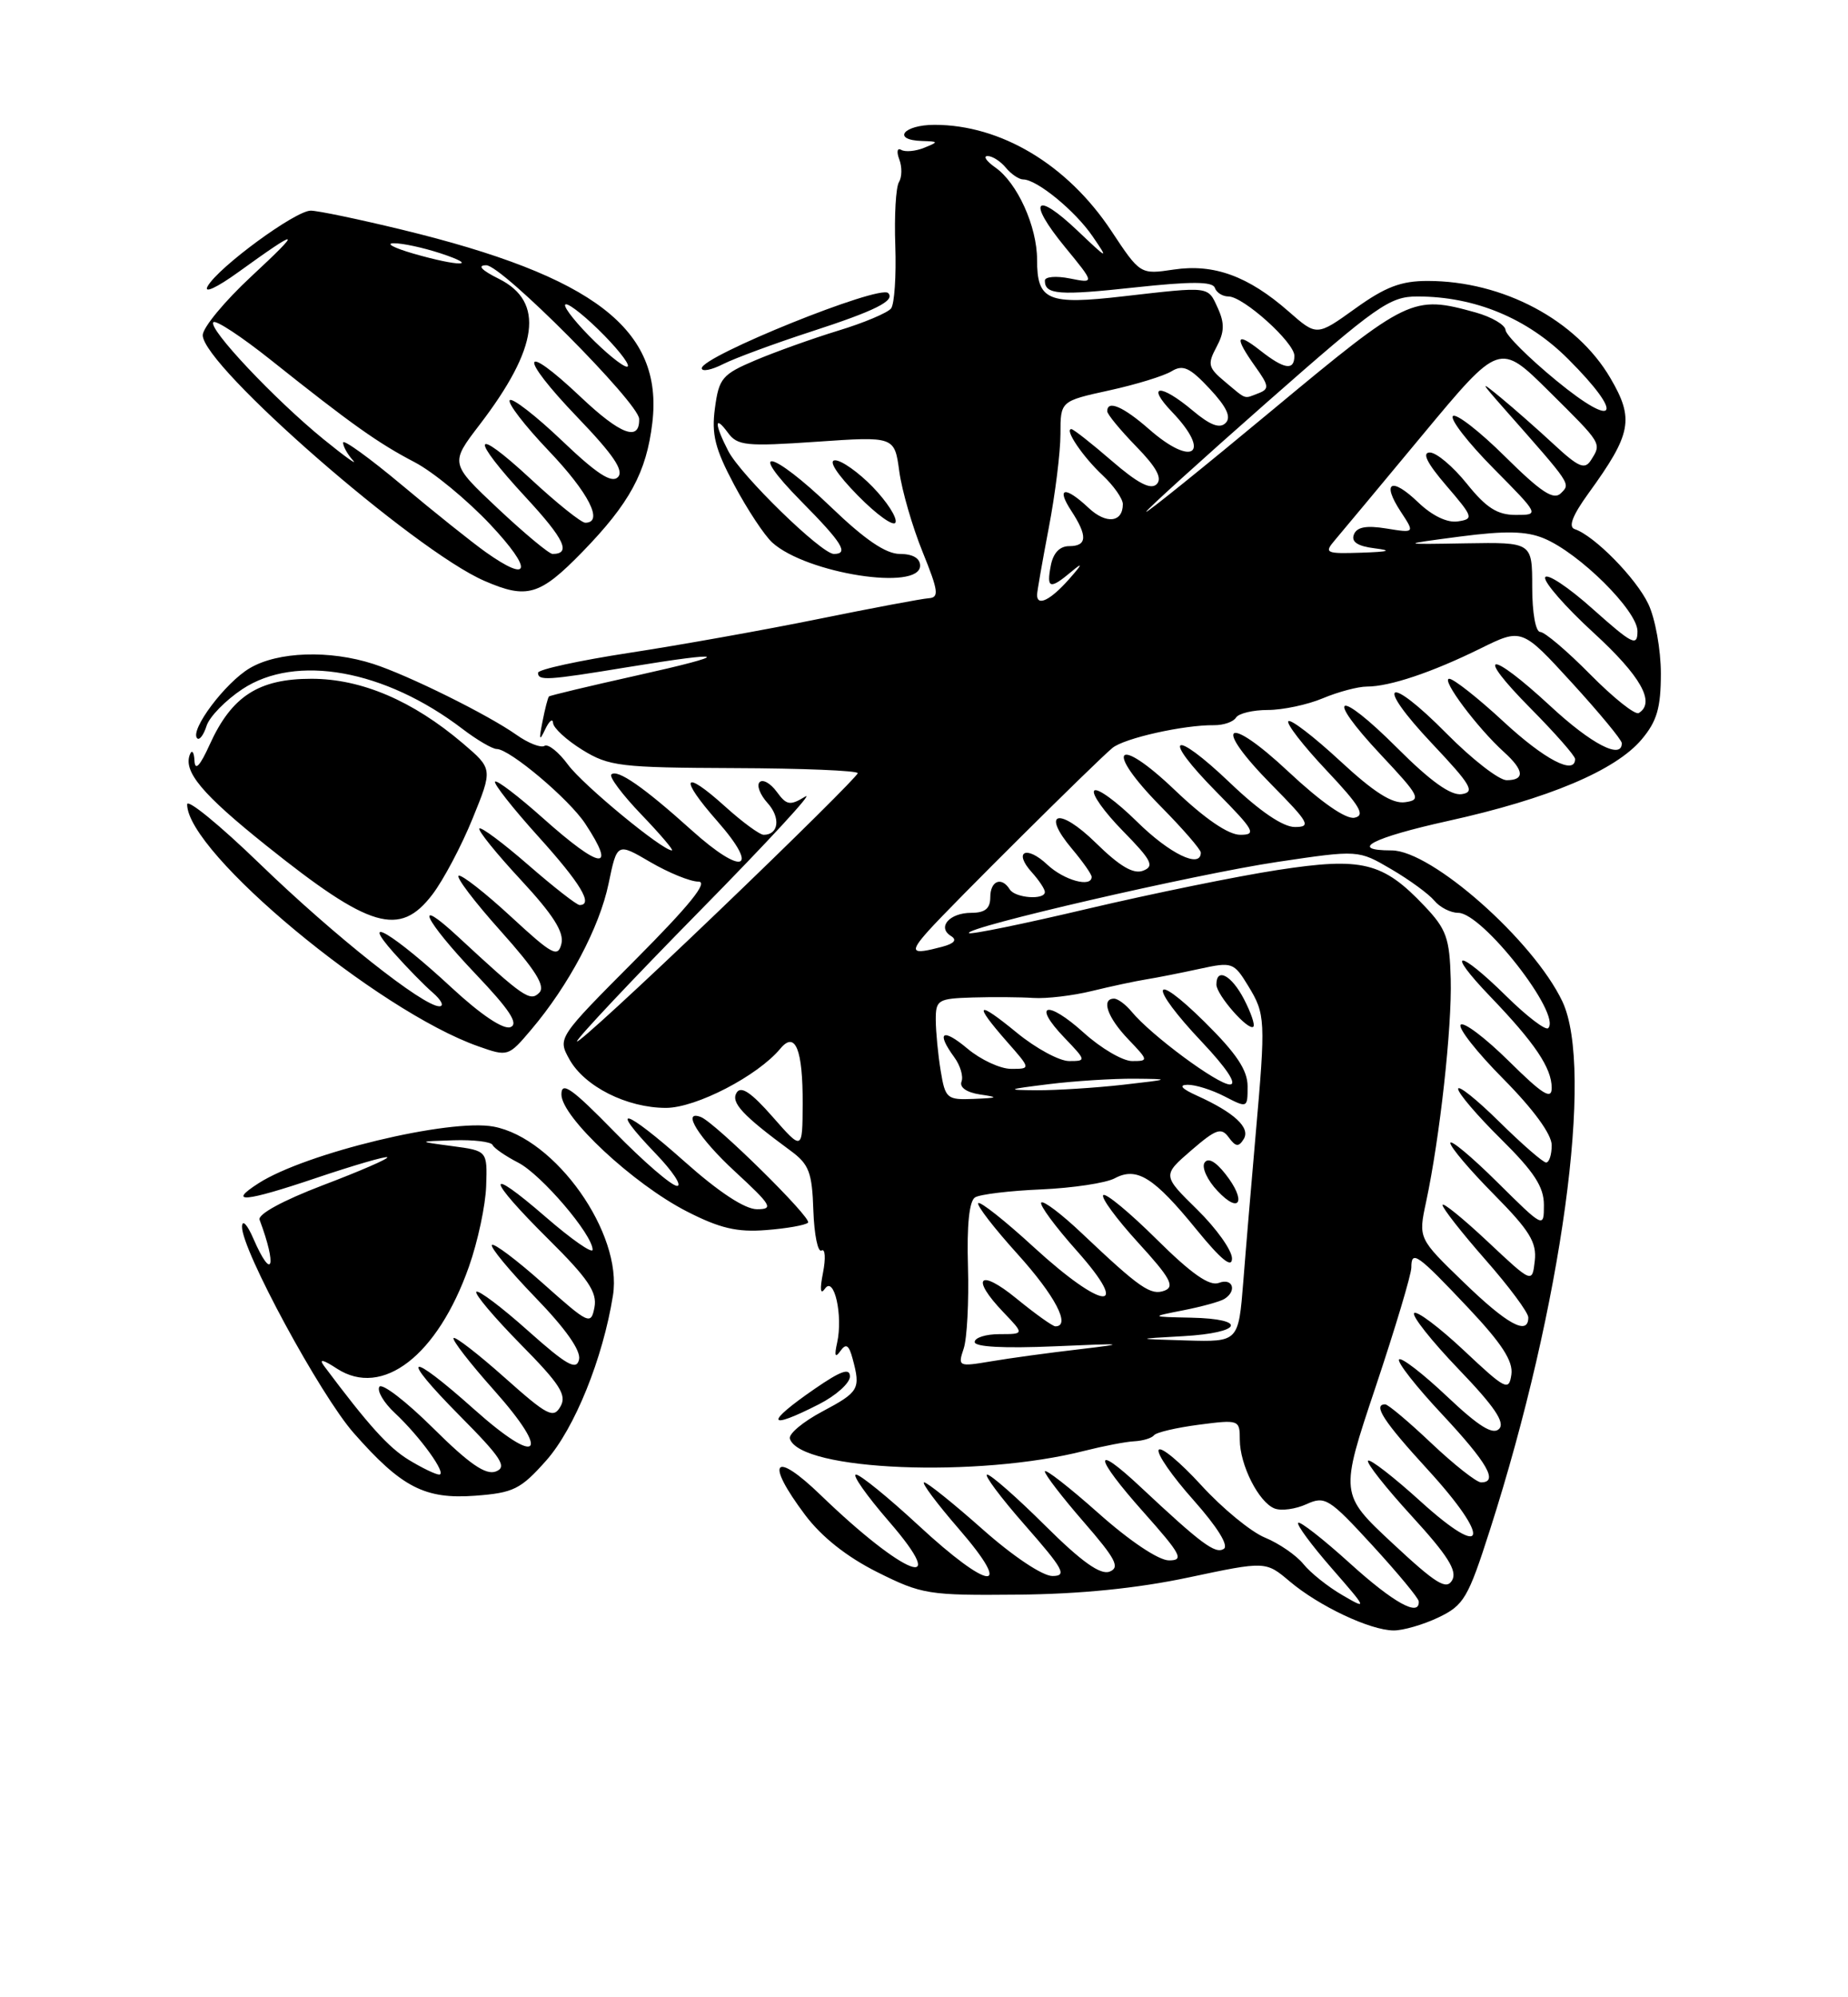 <?xml version="1.0" encoding="UTF-8" standalone="no"?>
<!DOCTYPE svg PUBLIC "-//W3C//DTD SVG 1.1//EN" "http://www.w3.org/Graphics/SVG/1.1/DTD/svg11.dtd" >
<svg xmlns="http://www.w3.org/2000/svg" xmlns:xlink="http://www.w3.org/1999/xlink" version="1.1" viewBox="0 0 237 256">
 <g >
 <path fill="currentColor"
d=" M 184.48 207.31 C 187.74 205.75 188.28 204.84 191.09 196.06 C 200.32 167.28 204.46 137.00 200.37 128.36 C 196.67 120.56 183.59 109.00 178.47 109.00 C 172.86 109.00 175.96 107.38 185.72 105.22 C 198.59 102.38 207.19 98.75 210.54 94.77 C 212.50 92.44 213.00 90.73 213.00 86.32 C 213.00 83.29 212.28 79.27 211.39 77.41 C 209.82 74.10 204.46 68.65 201.95 67.82 C 201.10 67.53 201.67 66.06 203.71 63.24 C 209.25 55.60 209.61 53.71 206.52 48.45 C 202.17 41.02 192.76 36.02 183.12 36.01 C 179.69 36.00 177.67 36.77 173.80 39.55 C 168.87 43.09 168.87 43.09 165.26 39.92 C 160.09 35.39 155.68 33.78 150.53 34.55 C 146.23 35.19 146.23 35.19 142.50 29.56 C 136.88 21.10 128.36 16.00 119.85 16.00 C 115.83 16.00 114.32 17.95 118.25 18.07 C 120.39 18.14 120.40 18.18 118.50 18.95 C 117.40 19.39 116.09 19.51 115.58 19.21 C 115.07 18.91 114.96 19.45 115.33 20.43 C 115.70 21.39 115.68 22.70 115.29 23.34 C 114.89 23.98 114.68 27.65 114.82 31.50 C 114.95 35.35 114.71 38.96 114.28 39.53 C 113.85 40.09 110.80 41.38 107.50 42.38 C 104.20 43.39 99.42 45.10 96.87 46.18 C 92.62 47.98 92.20 48.48 91.69 52.30 C 91.23 55.69 91.70 57.53 94.17 62.17 C 95.85 65.32 98.04 68.63 99.04 69.54 C 103.44 73.52 118.00 75.79 118.00 72.50 C 118.00 71.55 117.05 71.00 115.41 71.00 C 113.61 71.00 110.93 69.18 106.58 65.00 C 98.88 57.61 95.57 56.98 102.78 64.28 C 108.03 69.59 108.90 71.00 106.94 71.00 C 105.35 71.00 95.01 60.93 93.40 57.81 C 91.62 54.37 91.59 53.06 93.35 55.46 C 94.57 57.13 95.67 57.24 104.71 56.62 C 114.72 55.93 114.72 55.93 115.33 60.42 C 115.67 62.90 117.02 67.54 118.32 70.74 C 120.36 75.78 120.47 76.59 119.09 76.68 C 118.22 76.74 111.88 77.93 105.00 79.33 C 98.12 80.73 87.21 82.68 80.75 83.67 C 74.29 84.66 69.00 85.81 69.00 86.23 C 69.00 87.28 70.16 87.21 80.50 85.51 C 93.62 83.36 94.08 83.82 81.57 86.60 C 75.56 87.94 70.53 89.14 70.40 89.27 C 70.27 89.40 69.89 90.85 69.57 92.50 C 69.10 94.86 69.17 95.07 69.91 93.50 C 70.43 92.40 70.89 92.03 70.93 92.67 C 70.97 93.31 72.66 94.86 74.68 96.11 C 78.10 98.22 79.52 98.39 94.18 98.45 C 102.88 98.48 109.99 98.77 110.00 99.10 C 110.00 99.43 101.90 107.46 92.00 116.94 C 82.10 126.43 74.00 133.87 74.00 133.47 C 74.00 133.08 81.09 125.55 89.75 116.75 C 98.41 107.95 104.50 101.36 103.27 102.10 C 101.31 103.29 100.88 103.22 99.61 101.48 C 98.81 100.39 97.83 99.84 97.42 100.25 C 97.01 100.65 97.47 101.86 98.44 102.93 C 100.14 104.81 99.87 107.00 97.94 107.00 C 97.43 107.00 95.19 105.36 92.98 103.36 C 87.57 98.48 87.01 99.59 92.01 105.27 C 97.52 111.54 95.28 112.33 88.73 106.44 C 82.58 100.90 79.15 98.52 78.40 99.27 C 78.10 99.57 79.83 101.88 82.26 104.41 C 84.68 106.93 86.44 109.00 86.17 109.00 C 84.93 109.00 74.79 100.64 72.85 98.02 C 71.66 96.40 70.30 95.31 69.83 95.60 C 69.37 95.89 67.75 95.26 66.24 94.19 C 62.59 91.61 52.39 86.56 47.88 85.10 C 42.27 83.29 35.65 83.51 32.05 85.63 C 28.89 87.48 24.29 93.62 25.29 94.63 C 25.58 94.92 26.12 94.20 26.49 93.04 C 26.86 91.87 28.92 89.76 31.08 88.33 C 37.95 83.78 49.37 85.84 59.33 93.44 C 61.18 94.85 63.15 96.00 63.70 96.00 C 65.36 96.00 72.99 102.43 75.06 105.58 C 79.13 111.75 77.06 111.48 69.65 104.88 C 66.49 102.06 63.72 99.95 63.49 100.18 C 63.26 100.41 65.75 103.58 69.03 107.21 C 74.47 113.23 76.13 116.00 74.33 116.00 C 73.96 116.00 71.01 113.70 67.78 110.89 C 64.54 108.07 61.71 105.96 61.48 106.19 C 61.25 106.42 63.64 109.38 66.78 112.76 C 70.94 117.24 72.36 119.48 72.00 120.96 C 71.55 122.78 70.85 122.40 65.53 117.49 C 62.25 114.46 59.23 112.10 58.83 112.24 C 58.42 112.38 60.83 115.56 64.19 119.31 C 68.71 124.36 69.99 126.41 69.15 127.25 C 67.98 128.42 67.13 127.83 58.75 120.07 C 52.84 114.59 54.38 117.88 60.97 124.81 C 65.36 129.42 66.55 131.23 65.47 131.65 C 64.56 132.00 61.68 130.07 57.95 126.62 C 50.52 119.73 45.92 116.96 50.50 122.12 C 52.15 123.98 54.40 126.28 55.50 127.23 C 56.60 128.18 56.99 128.97 56.36 128.98 C 54.31 129.02 42.83 119.92 33.32 110.72 C 28.19 105.76 24.00 102.33 24.00 103.10 C 24.02 109.29 48.42 129.56 61.34 134.11 C 65.14 135.45 65.20 135.43 68.12 131.98 C 72.94 126.30 76.89 118.85 78.05 113.25 C 79.14 108.00 79.14 108.00 83.41 110.50 C 85.76 111.87 88.53 113.00 89.57 113.00 C 90.89 113.00 88.44 116.03 81.48 123.02 C 71.51 133.03 71.51 133.03 73.02 135.77 C 74.96 139.26 80.40 142.00 85.41 142.00 C 89.26 142.00 97.18 137.90 100.08 134.40 C 102.00 132.09 102.97 134.52 102.94 141.50 C 102.91 147.50 102.91 147.50 99.08 143.14 C 96.34 140.02 95.03 139.14 94.47 140.05 C 93.69 141.31 95.24 142.97 101.40 147.50 C 103.76 149.23 104.15 150.27 104.31 155.15 C 104.42 158.26 104.89 160.57 105.36 160.28 C 105.83 159.99 105.91 161.27 105.55 163.12 C 105.12 165.29 105.21 166.02 105.80 165.17 C 106.97 163.47 108.13 168.61 107.36 172.10 C 106.98 173.79 107.11 174.10 107.77 173.17 C 108.50 172.14 108.87 172.37 109.35 174.17 C 110.39 178.04 110.17 178.41 105.47 180.91 C 102.98 182.23 101.10 183.80 101.30 184.41 C 102.64 188.51 125.42 189.45 139.10 185.95 C 141.52 185.34 144.40 184.78 145.50 184.73 C 146.60 184.67 147.72 184.32 148.00 183.96 C 148.28 183.59 150.86 182.99 153.75 182.61 C 158.90 181.94 159.00 181.98 159.00 184.52 C 159.00 187.76 161.43 192.57 163.47 193.35 C 164.33 193.68 166.16 193.43 167.56 192.79 C 169.93 191.71 170.46 192.04 176.00 198.07 C 179.25 201.61 181.93 204.84 181.95 205.25 C 182.08 207.30 178.73 205.45 173.13 200.38 C 169.71 197.28 166.72 194.95 166.49 195.18 C 166.25 195.41 168.19 198.03 170.78 201.00 C 175.37 206.26 175.41 206.35 172.15 204.45 C 170.30 203.38 168.05 201.58 167.15 200.46 C 166.24 199.34 164.03 197.82 162.23 197.08 C 160.44 196.35 156.75 193.32 154.05 190.36 C 151.34 187.40 148.89 185.36 148.60 185.83 C 148.31 186.30 150.32 189.20 153.06 192.27 C 156.13 195.73 157.62 198.12 156.94 198.53 C 155.85 199.21 154.07 197.89 146.27 190.59 C 140.05 184.76 140.26 186.64 146.63 193.79 C 151.49 199.25 151.89 200.00 149.92 200.00 C 148.59 200.00 144.88 197.52 140.84 193.92 C 137.08 190.58 134.00 188.19 134.00 188.60 C 134.00 189.01 136.24 191.92 138.98 195.07 C 143.10 199.81 143.67 200.91 142.30 201.44 C 141.12 201.89 138.71 200.18 134.04 195.54 C 130.42 191.94 127.07 189.00 126.60 189.00 C 126.14 189.00 128.32 191.93 131.46 195.50 C 136.41 201.14 136.88 202.00 134.97 202.00 C 133.70 202.00 129.91 199.47 126.00 196.00 C 122.28 192.70 118.91 190.00 118.52 190.00 C 118.12 190.00 120.14 192.70 123.00 196.00 C 130.16 204.27 126.91 203.96 117.78 195.50 C 113.92 191.93 110.32 189.00 109.78 189.00 C 109.24 189.00 111.14 191.70 114.00 195.00 C 122.11 204.36 116.01 202.01 105.25 191.63 C 99.22 185.81 98.07 187.27 103.25 194.17 C 105.37 196.99 108.59 199.54 112.50 201.50 C 118.22 204.36 119.06 204.50 130.50 204.39 C 138.50 204.32 145.80 203.59 152.41 202.19 C 162.32 200.09 162.32 200.09 165.41 202.70 C 169.16 205.86 175.69 208.95 178.72 208.98 C 179.93 208.99 182.53 208.24 184.48 207.31 Z  M 70.05 187.20 C 73.69 183.09 77.32 174.13 78.61 166.04 C 79.88 158.10 71.24 145.89 63.30 144.40 C 57.66 143.34 39.19 147.79 33.16 151.66 C 29.07 154.28 31.40 154.07 40.50 151.00 C 45.36 149.36 49.49 148.16 49.67 148.33 C 49.85 148.51 46.14 150.12 41.42 151.91 C 36.28 153.87 33.03 155.64 33.29 156.34 C 35.56 162.39 34.92 164.33 32.49 158.75 C 31.70 156.92 31.06 156.26 31.04 157.23 C 30.97 160.16 41.07 178.80 45.36 183.67 C 51.50 190.65 54.49 192.19 60.95 191.71 C 65.86 191.34 66.77 190.89 70.05 187.20 Z  M 105.04 179.98 C 107.22 178.87 109.00 177.27 109.00 176.43 C 109.00 175.29 107.85 175.69 104.50 178.00 C 98.06 182.43 98.32 183.41 105.04 179.98 Z  M 103.63 156.71 C 104.18 156.15 91.70 143.86 89.88 143.17 C 87.32 142.20 89.64 145.90 94.25 150.15 C 98.95 154.49 99.25 154.99 97.09 154.99 C 95.54 155.00 92.19 152.80 87.79 148.88 C 80.08 142.03 77.90 141.41 84.05 147.82 C 86.27 150.12 87.51 152.00 86.83 152.00 C 86.14 152.00 82.52 148.88 78.79 145.06 C 73.33 139.48 72.00 138.54 72.00 140.28 C 72.00 143.17 81.22 151.76 88.08 155.27 C 92.32 157.44 94.54 157.96 98.27 157.66 C 100.90 157.46 103.31 157.03 103.63 156.71 Z  M 55.46 114.64 C 56.87 112.79 59.19 108.41 60.61 104.91 C 63.20 98.55 63.20 98.55 59.35 95.27 C 52.93 89.81 46.34 87.00 39.94 87.00 C 33.17 87.00 29.71 89.23 26.90 95.42 C 25.64 98.20 25.01 98.86 24.94 97.50 C 24.89 96.40 24.62 96.04 24.36 96.69 C 23.47 98.87 25.91 101.79 34.14 108.37 C 47.47 119.04 51.26 120.15 55.46 114.64 Z  M 74.68 70.75 C 80.76 64.50 82.91 60.53 83.66 54.18 C 85.08 42.24 76.22 35.42 51.55 29.44 C 46.02 28.10 40.76 27.00 39.85 27.00 C 37.88 27.00 28.01 34.24 26.63 36.69 C 26.08 37.67 27.78 36.89 30.58 34.87 C 38.53 29.13 38.88 29.25 32.25 35.41 C 28.81 38.60 26.00 42.00 26.00 42.96 C 26.00 46.89 53.14 70.56 62.12 74.45 C 67.59 76.83 69.23 76.34 74.68 70.75 Z  M 111.92 62.41 C 110.10 60.54 107.93 59.00 107.10 59.00 C 106.18 59.00 107.33 60.78 110.03 63.53 C 112.48 66.02 114.65 67.56 114.85 66.95 C 115.06 66.33 113.74 64.29 111.92 62.41 Z  M 104.00 42.51 C 112.26 39.83 114.86 38.53 113.90 37.56 C 112.79 36.46 90.00 45.65 90.00 47.20 C 90.00 47.67 91.24 47.43 92.75 46.66 C 94.26 45.90 99.33 44.03 104.00 42.51 Z  M 178.59 197.81 C 171.82 191.50 171.82 191.50 176.41 177.79 C 178.93 170.25 181.00 163.35 181.00 162.46 C 181.00 160.17 181.75 160.70 188.33 167.67 C 192.61 172.21 194.07 174.46 193.83 176.17 C 193.52 178.34 193.10 178.13 187.74 173.09 C 184.57 170.12 181.70 167.96 181.36 168.30 C 181.03 168.64 183.59 171.87 187.05 175.48 C 191.66 180.27 193.06 182.34 192.25 183.15 C 191.45 183.95 189.64 182.83 185.56 178.97 C 182.49 176.07 179.73 173.94 179.43 174.24 C 179.12 174.54 181.60 177.71 184.94 181.27 C 190.77 187.51 192.20 190.00 189.94 190.00 C 189.36 190.00 186.50 187.75 183.59 185.00 C 180.69 182.25 178.01 180.00 177.65 180.00 C 176.02 180.00 177.44 182.19 183.08 188.34 C 191.30 197.31 190.70 200.15 182.21 192.46 C 178.75 189.32 175.70 186.96 175.45 187.22 C 175.19 187.48 177.71 190.67 181.05 194.32 C 185.65 199.34 186.91 201.33 186.24 202.53 C 185.51 203.84 184.19 203.03 178.59 197.81 Z  M 123.59 172.85 C 124.02 171.56 124.27 166.83 124.14 162.34 C 123.98 157.05 124.30 153.93 125.05 153.47 C 125.68 153.08 129.50 152.62 133.54 152.45 C 137.58 152.27 141.82 151.63 142.95 151.03 C 145.79 149.51 147.97 150.87 153.45 157.60 C 156.60 161.46 158.00 162.60 158.00 161.30 C 158.00 160.26 155.99 157.44 153.53 155.03 C 149.07 150.65 149.07 150.65 152.77 147.45 C 155.96 144.70 156.62 144.47 157.58 145.78 C 158.47 147.00 158.86 147.04 159.50 146.00 C 160.40 144.55 158.30 142.60 153.50 140.43 C 151.53 139.54 151.12 139.06 152.30 139.04 C 153.29 139.02 155.43 139.69 157.05 140.53 C 159.98 142.04 160.00 142.03 160.00 139.24 C 160.00 137.16 158.57 135.02 154.50 131.00 C 147.55 124.13 147.25 126.27 154.15 133.56 C 157.34 136.94 158.70 139.00 157.73 139.00 C 156.15 139.00 147.61 132.68 145.13 129.67 C 144.37 128.75 143.36 128.00 142.88 128.00 C 141.18 128.00 142.03 130.42 144.69 133.20 C 147.30 135.93 147.32 136.00 145.19 136.00 C 143.99 136.00 141.19 134.36 138.98 132.36 C 134.27 128.11 132.31 128.63 136.51 133.01 C 139.32 135.94 139.33 136.00 137.11 136.00 C 135.86 136.00 132.85 134.37 130.42 132.38 C 125.24 128.13 124.76 128.52 129.10 133.47 C 132.21 137.00 132.21 137.00 129.68 137.00 C 128.29 137.00 125.77 135.83 124.08 134.41 C 120.86 131.71 120.01 132.26 122.39 135.52 C 123.15 136.56 123.57 137.96 123.31 138.63 C 123.03 139.37 123.97 140.02 125.67 140.28 C 128.13 140.64 128.03 140.72 124.88 140.85 C 121.44 140.99 121.23 140.82 120.64 137.25 C 120.30 135.19 120.02 132.26 120.01 130.75 C 120.00 128.15 120.27 127.99 124.75 127.85 C 127.36 127.77 130.87 127.80 132.53 127.91 C 134.20 128.02 137.58 127.62 140.03 127.02 C 142.49 126.42 145.62 125.75 147.00 125.53 C 148.38 125.31 151.45 124.70 153.84 124.18 C 158.03 123.27 158.23 123.34 160.08 126.37 C 162.29 129.99 162.33 130.69 161.03 145.45 C 160.50 151.53 159.78 159.99 159.45 164.25 C 158.83 172.00 158.83 172.00 152.16 171.81 C 145.50 171.61 145.50 171.61 151.75 171.26 C 159.33 170.83 160.08 169.04 152.75 168.89 C 147.50 168.78 147.50 168.78 151.77 167.94 C 154.11 167.48 156.47 166.83 157.02 166.49 C 158.68 165.46 158.10 163.75 156.32 164.43 C 155.12 164.89 152.82 163.29 148.34 158.85 C 144.88 155.42 141.80 152.87 141.49 153.18 C 141.17 153.49 143.19 156.23 145.96 159.27 C 150.07 163.76 150.70 164.90 149.36 165.42 C 147.59 166.09 146.21 165.14 138.77 158.10 C 136.17 155.63 133.82 153.85 133.54 154.13 C 133.26 154.41 135.31 157.19 138.10 160.32 C 145.22 168.32 141.49 168.01 132.60 159.87 C 128.93 156.50 125.71 153.95 125.46 154.21 C 125.21 154.46 127.48 157.40 130.50 160.74 C 135.31 166.06 137.38 170.00 135.35 170.00 C 135.00 170.00 132.75 168.39 130.35 166.43 C 125.57 162.52 124.42 163.74 128.69 168.20 C 131.37 171.00 131.37 171.00 128.19 171.00 C 126.43 171.00 125.00 171.45 125.00 172.01 C 125.00 172.64 128.75 172.84 135.25 172.56 C 144.34 172.16 144.70 172.20 138.43 172.94 C 134.53 173.39 129.43 174.09 127.08 174.49 C 122.91 175.19 122.82 175.15 123.59 172.85 Z  M 157.16 150.48 C 155.88 148.85 154.91 148.33 154.47 149.04 C 154.10 149.65 154.84 151.27 156.13 152.63 C 159.03 155.73 159.89 153.94 157.16 150.48 Z  M 159.55 128.09 C 157.95 125.00 156.00 123.95 156.00 126.19 C 156.00 127.52 160.12 132.21 160.74 131.59 C 160.97 131.37 160.43 129.79 159.55 128.09 Z  M 187.70 164.34 C 181.89 158.73 181.89 158.73 182.89 154.06 C 184.65 145.85 186.22 131.69 186.05 125.50 C 185.91 120.24 185.50 119.09 182.69 116.13 C 177.35 110.49 174.70 109.84 163.86 111.51 C 158.71 112.30 147.78 114.53 139.57 116.46 C 131.37 118.40 124.48 119.81 124.27 119.60 C 123.57 118.90 153.32 112.04 163.85 110.47 C 174.20 108.93 174.20 108.93 178.43 111.41 C 180.76 112.77 183.24 114.59 183.95 115.44 C 184.66 116.30 186.04 117.00 187.01 117.00 C 190.12 117.00 200.30 130.03 198.55 131.78 C 198.22 132.11 195.81 130.27 193.19 127.69 C 186.96 121.55 185.23 121.60 191.14 127.75 C 196.85 133.69 199.00 136.89 199.00 139.44 C 199.00 141.01 197.85 140.30 193.52 136.02 C 190.51 133.05 187.73 130.94 187.33 131.34 C 186.94 131.73 189.40 134.87 192.81 138.30 C 196.67 142.20 199.00 145.39 199.00 146.78 C 199.00 148.00 198.68 149.00 198.28 149.00 C 197.89 149.00 195.19 146.65 192.28 143.78 C 189.38 140.92 187.00 139.02 187.00 139.57 C 187.00 140.12 189.47 143.01 192.50 146.00 C 196.74 150.19 198.00 152.12 198.00 154.43 C 198.00 157.44 198.00 157.44 192.00 151.50 C 188.70 148.23 186.00 145.99 186.00 146.50 C 186.00 147.02 188.51 149.98 191.58 153.08 C 196.17 157.72 197.10 159.23 196.83 161.61 C 196.50 164.50 196.50 164.50 190.75 159.10 C 187.59 156.14 185.00 154.04 185.00 154.45 C 185.00 154.86 187.47 158.01 190.50 161.46 C 193.53 164.90 196.00 168.23 196.00 168.86 C 196.00 171.24 193.30 169.77 187.70 164.34 Z  M 134.50 138.96 C 137.80 138.55 142.75 138.24 145.50 138.26 C 150.24 138.30 150.16 138.34 144.00 139.04 C 140.43 139.44 135.47 139.75 133.00 139.74 C 128.93 139.71 129.08 139.63 134.50 138.96 Z  M 119.08 119.29 C 121.87 116.16 140.50 97.66 142.66 95.87 C 144.16 94.62 151.84 92.90 155.70 92.95 C 156.91 92.96 158.17 92.53 158.51 91.98 C 158.84 91.44 160.68 91.00 162.59 91.00 C 164.50 91.00 167.68 90.33 169.65 89.50 C 171.63 88.67 174.17 88.00 175.30 88.00 C 178.23 88.00 183.65 86.18 189.84 83.13 C 195.17 80.50 195.17 80.50 201.58 87.50 C 205.10 91.35 207.99 94.84 207.99 95.25 C 208.02 97.41 204.10 95.39 198.83 90.50 C 190.95 83.21 189.00 83.43 196.28 90.78 C 199.43 93.96 202.00 96.88 202.00 97.28 C 202.00 99.41 198.08 97.36 192.83 92.50 C 189.56 89.47 186.42 87.00 185.86 87.00 C 184.75 87.00 189.47 93.31 192.89 96.40 C 195.47 98.73 195.58 100.00 193.22 100.00 C 192.24 100.00 188.79 97.32 185.55 94.05 C 177.82 86.23 176.17 87.38 183.69 95.34 C 188.67 100.62 189.21 101.53 187.45 101.79 C 186.05 101.99 183.45 100.13 179.20 95.88 C 171.48 88.16 169.72 88.88 177.09 96.74 C 182.08 102.05 182.32 102.53 180.21 102.82 C 178.57 103.06 176.22 101.57 171.85 97.52 C 168.51 94.43 165.53 92.14 165.23 92.44 C 164.93 92.73 167.12 95.56 170.09 98.71 C 174.43 103.31 175.14 104.52 173.71 104.81 C 172.60 105.03 169.43 102.83 165.26 98.93 C 157.19 91.37 155.37 92.77 163.10 100.60 C 167.89 105.45 168.19 106.00 166.06 106.00 C 164.54 106.00 161.56 103.98 157.79 100.38 C 150.31 93.24 148.81 94.22 156.02 101.52 C 160.88 106.44 161.19 107.00 159.06 107.00 C 157.53 107.00 154.53 104.95 150.67 101.27 C 143.12 94.06 141.54 95.94 148.88 103.38 C 151.70 106.23 154.00 108.89 154.00 109.28 C 154.00 111.38 150.00 109.44 145.81 105.31 C 143.19 102.73 140.73 100.94 140.34 101.33 C 139.94 101.72 141.59 104.04 143.99 106.49 C 147.70 110.27 148.09 111.03 146.60 111.60 C 145.36 112.08 143.60 111.04 140.54 108.04 C 135.82 103.41 133.45 104.01 137.49 108.81 C 138.87 110.45 140.00 112.06 140.00 112.39 C 140.00 113.81 136.45 112.83 134.32 110.83 C 131.61 108.28 129.91 109.14 132.34 111.82 C 133.25 112.83 134.00 113.96 134.00 114.33 C 134.00 115.39 130.19 115.11 129.50 114.00 C 128.45 112.31 127.00 112.89 127.00 115.00 C 127.00 116.45 126.33 117.00 124.56 117.00 C 121.77 117.00 120.15 118.85 121.96 119.97 C 122.77 120.47 122.40 120.93 120.83 121.35 C 116.85 122.41 116.57 122.09 119.08 119.29 Z  M 203.95 86.45 C 200.99 83.45 198.10 81.00 197.53 81.00 C 196.94 81.00 196.50 78.55 196.50 75.25 C 196.50 69.50 196.50 69.50 188.00 69.64 C 179.50 69.79 179.50 69.79 187.25 68.77 C 193.10 68.01 195.74 68.07 197.99 69.00 C 202.54 70.88 210.00 78.28 210.00 80.90 C 210.00 82.92 209.38 82.61 204.26 78.05 C 201.11 75.23 198.36 73.42 198.16 74.01 C 197.97 74.60 200.77 77.81 204.40 81.13 C 210.43 86.66 212.34 90.05 210.17 91.39 C 209.71 91.68 206.92 89.45 203.95 86.45 Z  M 133.00 76.25 C 133.00 75.84 133.68 71.97 134.50 67.66 C 135.33 63.35 136.00 57.93 136.00 55.62 C 136.00 51.41 136.00 51.41 142.25 50.04 C 145.69 49.29 149.29 48.18 150.26 47.58 C 151.71 46.70 152.59 47.10 155.14 49.83 C 157.33 52.18 157.93 53.47 157.18 54.22 C 156.43 54.97 155.20 54.50 152.98 52.64 C 148.82 49.14 146.91 49.25 150.31 52.80 C 155.43 58.14 152.98 59.95 147.35 55.00 C 144.05 52.11 142.00 51.23 142.00 52.71 C 142.00 53.10 143.67 55.12 145.70 57.21 C 148.32 59.89 149.09 61.31 148.34 62.06 C 147.58 62.82 145.90 61.94 142.57 59.06 C 139.99 56.83 137.66 55.00 137.40 55.00 C 136.47 55.00 138.87 58.55 141.41 60.92 C 142.83 62.26 144.00 63.92 144.00 64.62 C 144.00 66.98 141.86 67.22 139.61 65.10 C 136.58 62.26 135.41 62.45 137.38 65.46 C 139.50 68.70 139.43 70.00 137.12 70.00 C 135.90 70.00 135.06 70.89 134.76 72.50 C 134.19 75.46 134.64 75.59 137.42 73.26 C 138.93 71.99 138.84 72.27 137.08 74.26 C 134.71 76.93 133.00 77.77 133.00 76.25 Z  M 171.18 69.25 C 172.00 68.29 177.09 62.18 182.49 55.68 C 192.31 43.87 192.31 43.87 198.66 50.16 C 205.51 56.95 205.42 56.79 204.03 58.99 C 203.24 60.23 202.44 59.89 199.29 56.97 C 197.21 55.04 194.15 52.35 192.50 50.99 C 189.75 48.73 189.79 48.85 193.02 52.51 C 201.60 62.23 201.43 61.97 200.18 63.22 C 199.25 64.15 197.65 63.10 193.02 58.52 C 189.74 55.27 186.73 52.94 186.33 53.33 C 185.94 53.73 188.27 56.74 191.53 60.03 C 197.44 66.00 197.44 66.00 194.39 66.00 C 192.03 66.00 190.60 65.09 188.12 62.00 C 186.35 59.80 184.22 58.00 183.37 58.00 C 182.33 58.00 183.01 59.36 185.49 62.25 C 188.95 66.28 189.03 66.52 186.96 66.83 C 185.62 67.04 183.68 66.11 181.90 64.41 C 178.44 61.08 177.14 61.76 179.64 65.58 C 181.45 68.33 181.45 68.33 177.80 67.74 C 175.21 67.32 174.00 67.55 173.63 68.52 C 173.27 69.45 174.11 70.01 176.30 70.28 C 178.61 70.57 178.13 70.72 174.60 70.84 C 170.02 70.99 169.79 70.88 171.18 69.25 Z  M 147.00 65.59 C 147.00 65.37 153.95 59.07 162.45 51.59 C 176.60 39.14 178.23 38.00 181.77 38.00 C 189.15 38.00 195.89 40.79 201.12 46.03 C 208.40 53.30 207.35 55.16 199.58 48.77 C 196.05 45.87 193.13 42.96 193.08 42.30 C 193.04 41.64 191.31 40.63 189.25 40.05 C 181.17 37.81 180.61 38.08 163.25 52.50 C 154.31 59.93 147.00 65.82 147.00 65.59 Z  M 157.10 48.93 C 154.94 47.13 154.83 46.69 156.01 44.48 C 157.03 42.58 157.07 41.45 156.19 39.51 C 154.88 36.65 155.28 36.70 144.07 37.98 C 134.35 39.10 133.00 38.53 133.00 33.28 C 133.00 29.03 130.47 23.44 127.65 21.47 C 126.50 20.66 126.05 20.00 126.66 20.00 C 127.26 20.00 128.32 20.67 129.00 21.50 C 129.68 22.32 130.68 23.00 131.22 23.00 C 132.97 23.00 137.88 27.01 140.12 30.29 C 142.21 33.34 142.12 33.30 138.18 29.56 C 132.72 24.38 131.69 25.70 136.56 31.64 C 140.41 36.33 140.41 36.33 137.20 35.69 C 135.44 35.34 134.00 35.46 134.00 35.97 C 134.00 37.77 135.81 37.90 145.55 36.84 C 152.78 36.06 155.52 36.07 155.80 36.89 C 156.00 37.50 156.79 38.00 157.55 38.00 C 159.45 38.00 166.00 43.89 166.00 45.60 C 166.00 47.55 164.71 47.35 161.63 44.93 C 158.49 42.46 158.27 43.17 160.99 46.99 C 162.75 49.45 162.80 49.86 161.41 50.40 C 159.47 51.14 159.94 51.30 157.10 48.93 Z  M 52.43 187.12 C 49.82 185.53 47.24 182.67 41.56 175.08 C 40.86 174.13 41.41 174.24 43.21 175.42 C 49.05 179.21 56.12 173.75 60.14 162.35 C 61.28 159.13 62.27 154.47 62.35 152.00 C 62.50 147.50 62.50 147.50 58.00 146.90 C 53.50 146.30 53.50 146.30 58.17 146.15 C 60.73 146.07 62.98 146.34 63.17 146.75 C 63.35 147.16 64.83 148.18 66.46 149.02 C 69.41 150.53 76.00 158.24 76.00 160.18 C 76.00 160.74 73.30 158.86 70.00 156.00 C 62.11 149.16 62.32 150.89 70.35 158.85 C 75.42 163.87 76.60 165.63 76.24 167.55 C 75.79 169.87 75.54 169.75 69.67 164.53 C 66.32 161.54 63.36 159.31 63.09 159.57 C 62.83 159.84 65.33 162.85 68.64 166.28 C 72.53 170.29 74.53 173.12 74.26 174.26 C 73.93 175.69 72.68 174.99 67.71 170.56 C 64.34 167.55 61.36 165.31 61.09 165.57 C 60.83 165.84 63.38 168.85 66.75 172.28 C 71.81 177.40 72.72 178.81 71.88 180.27 C 70.98 181.86 70.21 181.46 64.72 176.57 C 61.34 173.56 58.39 171.28 58.17 171.50 C 57.94 171.72 60.27 174.73 63.35 178.18 C 70.76 186.50 69.14 188.07 60.81 180.64 C 52.24 172.99 51.08 173.51 58.96 181.46 C 64.31 186.85 65.07 188.03 63.60 188.60 C 62.29 189.10 60.19 187.65 55.54 183.04 C 52.08 179.61 48.98 177.23 48.65 177.75 C 48.33 178.28 49.22 179.79 50.63 181.10 C 53.89 184.15 57.39 189.00 56.32 189.00 C 55.87 188.99 54.12 188.15 52.43 187.12 Z  M 62.27 70.75 C 60.53 69.51 55.70 65.66 51.55 62.18 C 47.40 58.71 44.00 56.25 44.00 56.73 C 44.00 57.21 44.56 58.22 45.25 58.99 C 45.94 59.75 44.24 58.53 41.48 56.29 C 35.18 51.15 26.61 42.06 27.37 41.30 C 27.68 40.98 30.99 43.16 34.72 46.13 C 45.09 54.39 48.49 56.80 53.19 59.25 C 55.56 60.49 59.93 64.09 62.90 67.25 C 68.37 73.08 68.05 74.85 62.27 70.75 Z  M 63.88 65.20 C 57.71 59.40 57.71 59.40 61.50 54.45 C 69.08 44.56 69.86 38.68 64.00 35.75 C 61.73 34.62 61.16 34.00 62.37 34.00 C 64.36 34.00 81.91 51.64 81.97 53.69 C 82.05 56.64 79.59 55.72 74.49 50.90 C 66.76 43.59 66.43 45.54 74.05 53.48 C 78.68 58.30 80.06 60.34 79.24 61.16 C 78.43 61.97 76.52 60.73 72.06 56.47 C 68.72 53.29 65.71 50.96 65.38 51.29 C 65.04 51.63 67.29 54.55 70.38 57.79 C 75.51 63.17 77.46 67.00 75.06 67.00 C 74.54 67.00 71.39 64.48 68.06 61.39 C 60.51 54.40 60.15 55.89 67.48 63.80 C 72.40 69.12 73.28 71.00 70.86 71.00 C 70.42 71.00 67.28 68.39 63.88 65.20 Z  M 75.50 43.00 C 73.35 40.80 72.04 39.00 72.59 39.00 C 73.14 39.00 75.35 40.80 77.50 43.00 C 79.65 45.20 80.96 47.00 80.41 47.00 C 79.86 47.00 77.65 45.20 75.50 43.00 Z  M 53.00 32.50 C 50.52 31.78 49.40 31.19 50.50 31.18 C 51.60 31.16 54.30 31.75 56.50 32.47 C 61.68 34.18 58.87 34.20 53.00 32.50 Z "/>
</g>
</svg>